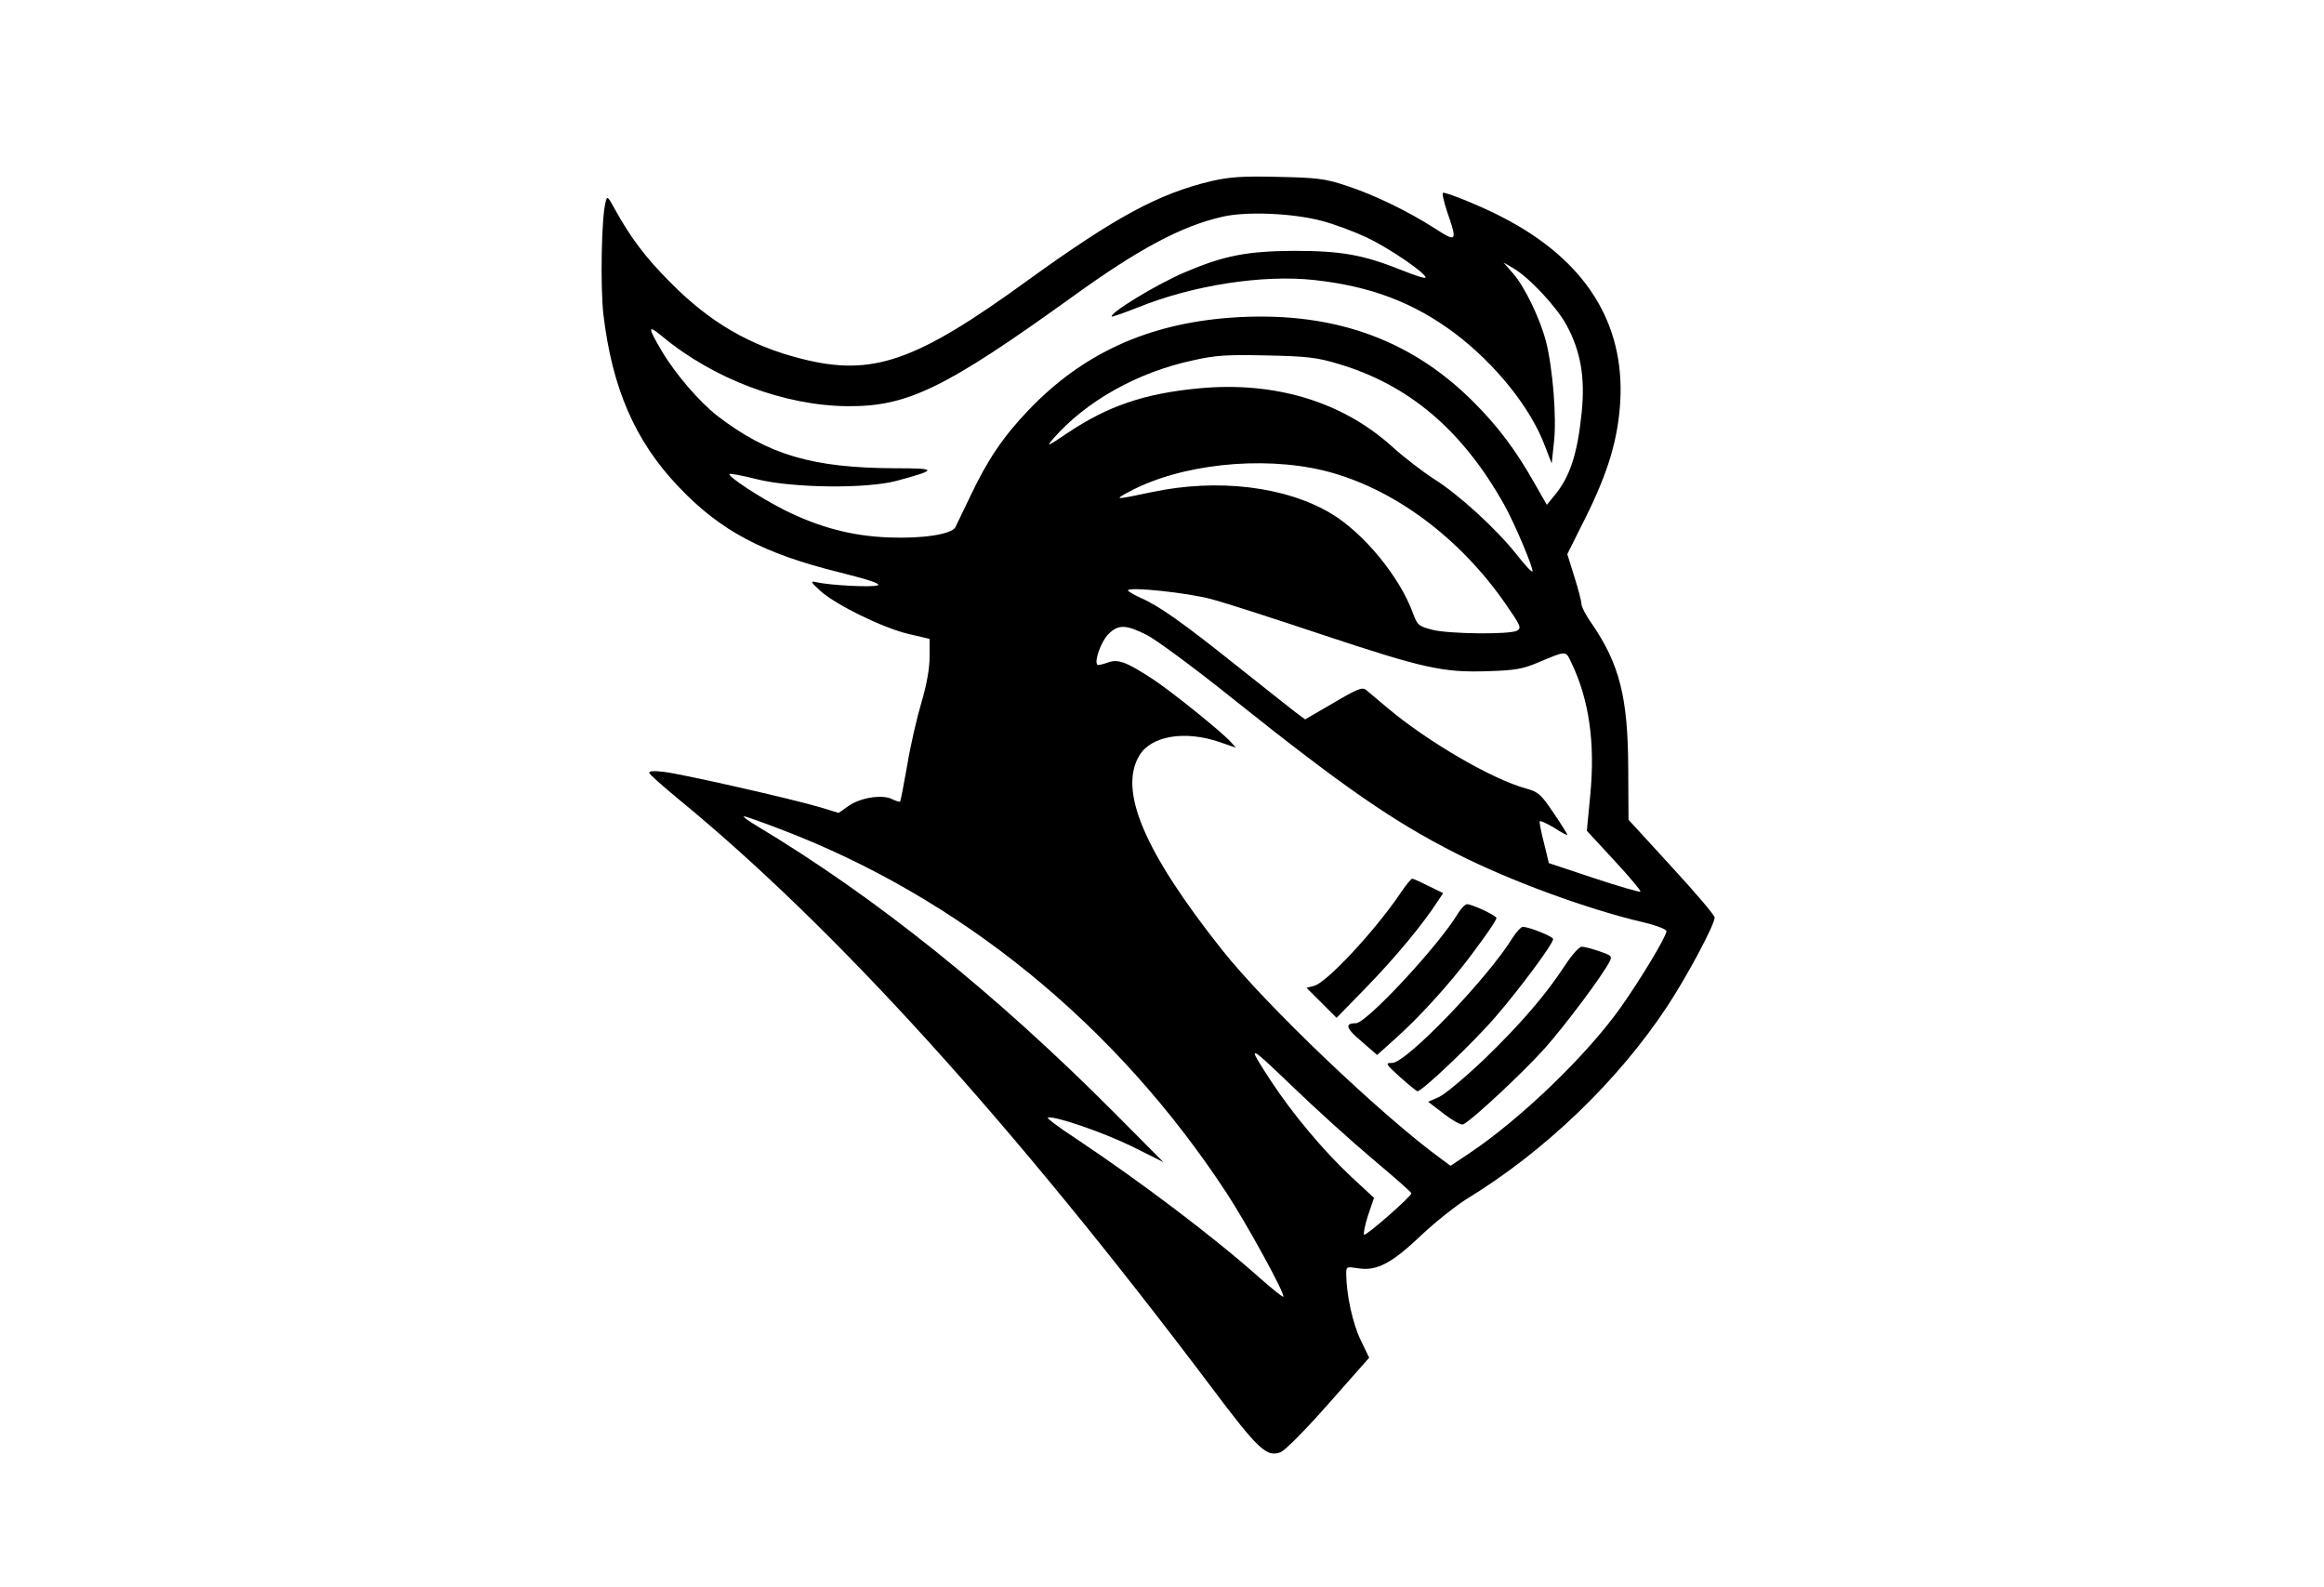 <?xml version="1.0" standalone="no"?>
<!DOCTYPE svg PUBLIC "-//W3C//DTD SVG 20010904//EN"
 "http://www.w3.org/TR/2001/REC-SVG-20010904/DTD/svg10.dtd">
<svg version="1.0" xmlns="http://www.w3.org/2000/svg"
 width="820pt" height="560pt" viewBox="0 0 820 560"
 preserveAspectRatio="xMidYMid meet">
<g transform="translate(0,560) scale(0.1,-0.1)"
fill="#000000" stroke="none">
<path d="M4274 4961 c-186 -44 -339 -127 -649 -351 -395 -287 -547 -339 -796
-276 -183 46 -325 129 -464 270 -88 88 -141 159 -196 259 -24 44 -27 47 -32
25 -15 -54 -19 -297 -8 -397 31 -261 112 -448 266 -609 147 -155 298 -235 570
-302 104 -26 144 -40 132 -45 -19 -8 -169 0 -217 11 -22 5 -20 1 15 -31 56
-50 218 -129 308 -151 l77 -18 0 -63 c0 -41 -10 -98 -29 -162 -16 -54 -39
-153 -50 -221 -12 -68 -23 -125 -25 -128 -2 -2 -14 2 -27 8 -33 18 -110 7
-153 -22 l-37 -26 -62 19 c-100 30 -497 120 -556 126 -35 4 -52 3 -50 -4 2 -6
47 -46 99 -89 559 -458 1182 -1146 1885 -2079 165 -220 194 -246 242 -229 16
5 88 78 171 172 l143 162 -30 62 c-28 58 -50 158 -51 232 0 28 0 28 45 21 65
-9 117 19 223 120 48 45 119 101 157 125 274 167 534 416 708 680 70 106 167
288 167 313 0 8 -68 88 -152 179 l-152 166 -1 183 c-1 249 -31 366 -128 508
-21 29 -37 61 -37 70 0 9 -11 52 -25 96 l-25 80 65 130 c80 161 114 276 122
410 15 277 -124 496 -409 645 -71 38 -198 90 -216 90 -5 0 2 -30 14 -67 37
-106 34 -109 -43 -59 -97 62 -215 119 -313 151 -75 25 -103 28 -240 31 -125 3
-171 0 -236 -15z m389 -140 c43 -11 115 -38 160 -59 78 -37 207 -125 207 -141
0 -5 -37 7 -82 25 -137 55 -214 69 -383 69 -165 -1 -247 -17 -383 -75 -98 -41
-270 -146 -259 -157 2 -1 43 13 91 32 195 79 442 117 624 97 200 -22 352 -80
498 -190 141 -107 265 -261 315 -395 l24 -62 8 75 c10 85 -4 261 -28 355 -21
81 -75 193 -116 240 l-34 39 34 -20 c56 -32 154 -137 189 -202 50 -93 65 -184
53 -306 -15 -148 -42 -230 -97 -295 l-26 -32 -43 75 c-67 119 -132 205 -219
291 -225 224 -505 320 -857 294 -291 -22 -520 -127 -710 -326 -89 -93 -145
-176 -205 -303 -25 -52 -49 -102 -53 -110 -13 -25 -116 -41 -236 -36 -130 5
-243 35 -368 97 -85 43 -201 119 -193 127 3 2 47 -6 98 -19 126 -31 386 -34
493 -5 144 39 144 44 -6 44 -292 1 -448 47 -628 185 -63 49 -148 148 -195 227
-52 88 -51 96 1 53 182 -151 431 -244 653 -246 212 -2 345 63 794 386 232 168
386 250 528 282 84 20 249 13 351 -14z m60 -505 c249 -74 437 -234 584 -496
37 -65 106 -230 100 -236 -3 -3 -28 24 -56 60 -72 91 -205 212 -291 266 -39
25 -107 77 -151 117 -175 157 -413 228 -678 203 -192 -18 -321 -62 -462 -156
-74 -50 -79 -52 -53 -22 115 132 297 235 495 277 79 18 121 20 259 17 142 -3
177 -7 253 -30z m-53 -376 c242 -59 481 -235 646 -476 49 -71 53 -79 37 -89
-26 -14 -238 -12 -299 3 -49 13 -53 16 -69 60 -47 128 -174 282 -288 350 -160
96 -400 125 -632 76 -133 -28 -135 -28 -83 0 180 98 467 129 688 76z m-395
-454 c50 -13 225 -70 390 -125 361 -120 427 -134 584 -129 99 3 125 8 181 32
98 41 94 41 114 -1 63 -131 85 -283 67 -469 l-12 -125 97 -105 c53 -57 95
-107 92 -110 -3 -2 -77 19 -164 48 l-159 53 -17 70 c-10 39 -17 73 -15 77 1 4
23 -6 50 -22 26 -17 47 -28 47 -25 0 3 -22 38 -49 78 -44 65 -53 73 -96 85
-119 32 -349 166 -490 285 -33 28 -67 56 -75 63 -13 11 -32 3 -115 -46 l-100
-58 -35 26 c-19 15 -112 88 -206 163 -193 154 -275 212 -340 240 -24 11 -44
23 -44 26 0 14 211 -8 295 -31z m-229 -126 c32 -16 168 -116 300 -222 397
-317 571 -437 794 -550 189 -96 464 -197 663 -243 42 -10 77 -24 77 -30 0 -18
-90 -168 -160 -267 -119 -169 -353 -394 -533 -515 l-69 -46 -31 23 c-211 153
-623 546 -776 740 -275 347 -366 563 -290 686 42 68 160 88 282 46 l58 -20
-18 20 c-32 36 -216 184 -280 225 -91 59 -119 69 -156 55 -17 -6 -33 -10 -35
-7 -12 12 13 81 38 107 36 36 62 35 136 -2z m-1296 -684 c636 -241 1188 -690
1578 -1285 73 -112 208 -358 200 -366 -2 -2 -37 26 -78 62 -167 149 -424 343
-658 499 -57 37 -100 70 -95 71 23 8 198 -53 298 -102 l110 -55 -170 171
c-425 427 -847 765 -1266 1016 -30 18 -49 32 -44 33 6 0 62 -20 125 -44z
m2092 -1164 c76 -64 138 -118 138 -122 0 -11 -161 -152 -167 -146 -3 3 3 34
14 68 l21 62 -81 75 c-99 93 -205 220 -279 332 -92 140 -87 139 68 -10 82 -79
211 -196 286 -259z"/>
<path d="M4940 2447 c-88 -130 -258 -313 -303 -325 l-27 -7 53 -53 53 -53 110
113 c97 100 196 219 248 300 l18 27 -51 25 c-28 14 -54 26 -58 26 -4 0 -24
-24 -43 -53z"/>
<path d="M5146 2380 c-66 -112 -324 -390 -362 -390 -41 0 -35 -18 21 -65 l54
-47 68 61 c69 62 154 153 228 245 55 69 125 167 125 177 0 9 -86 49 -104 49
-6 0 -20 -14 -30 -30z"/>
<path d="M5338 2293 c-88 -144 -376 -443 -426 -443 -25 0 -24 -3 28 -50 30
-27 58 -49 61 -50 16 -1 199 173 277 264 87 101 202 256 202 273 0 9 -85 43
-107 43 -6 0 -22 -17 -35 -37z"/>
<path d="M5524 2197 c-70 -107 -158 -209 -285 -332 -68 -65 -140 -125 -161
-135 l-39 -17 56 -43 c30 -23 60 -40 67 -37 29 12 212 183 289 269 76 86 202
255 228 305 10 20 7 22 -36 37 -26 9 -54 16 -62 16 -9 0 -34 -28 -57 -63z"/>
</g>
</svg>
